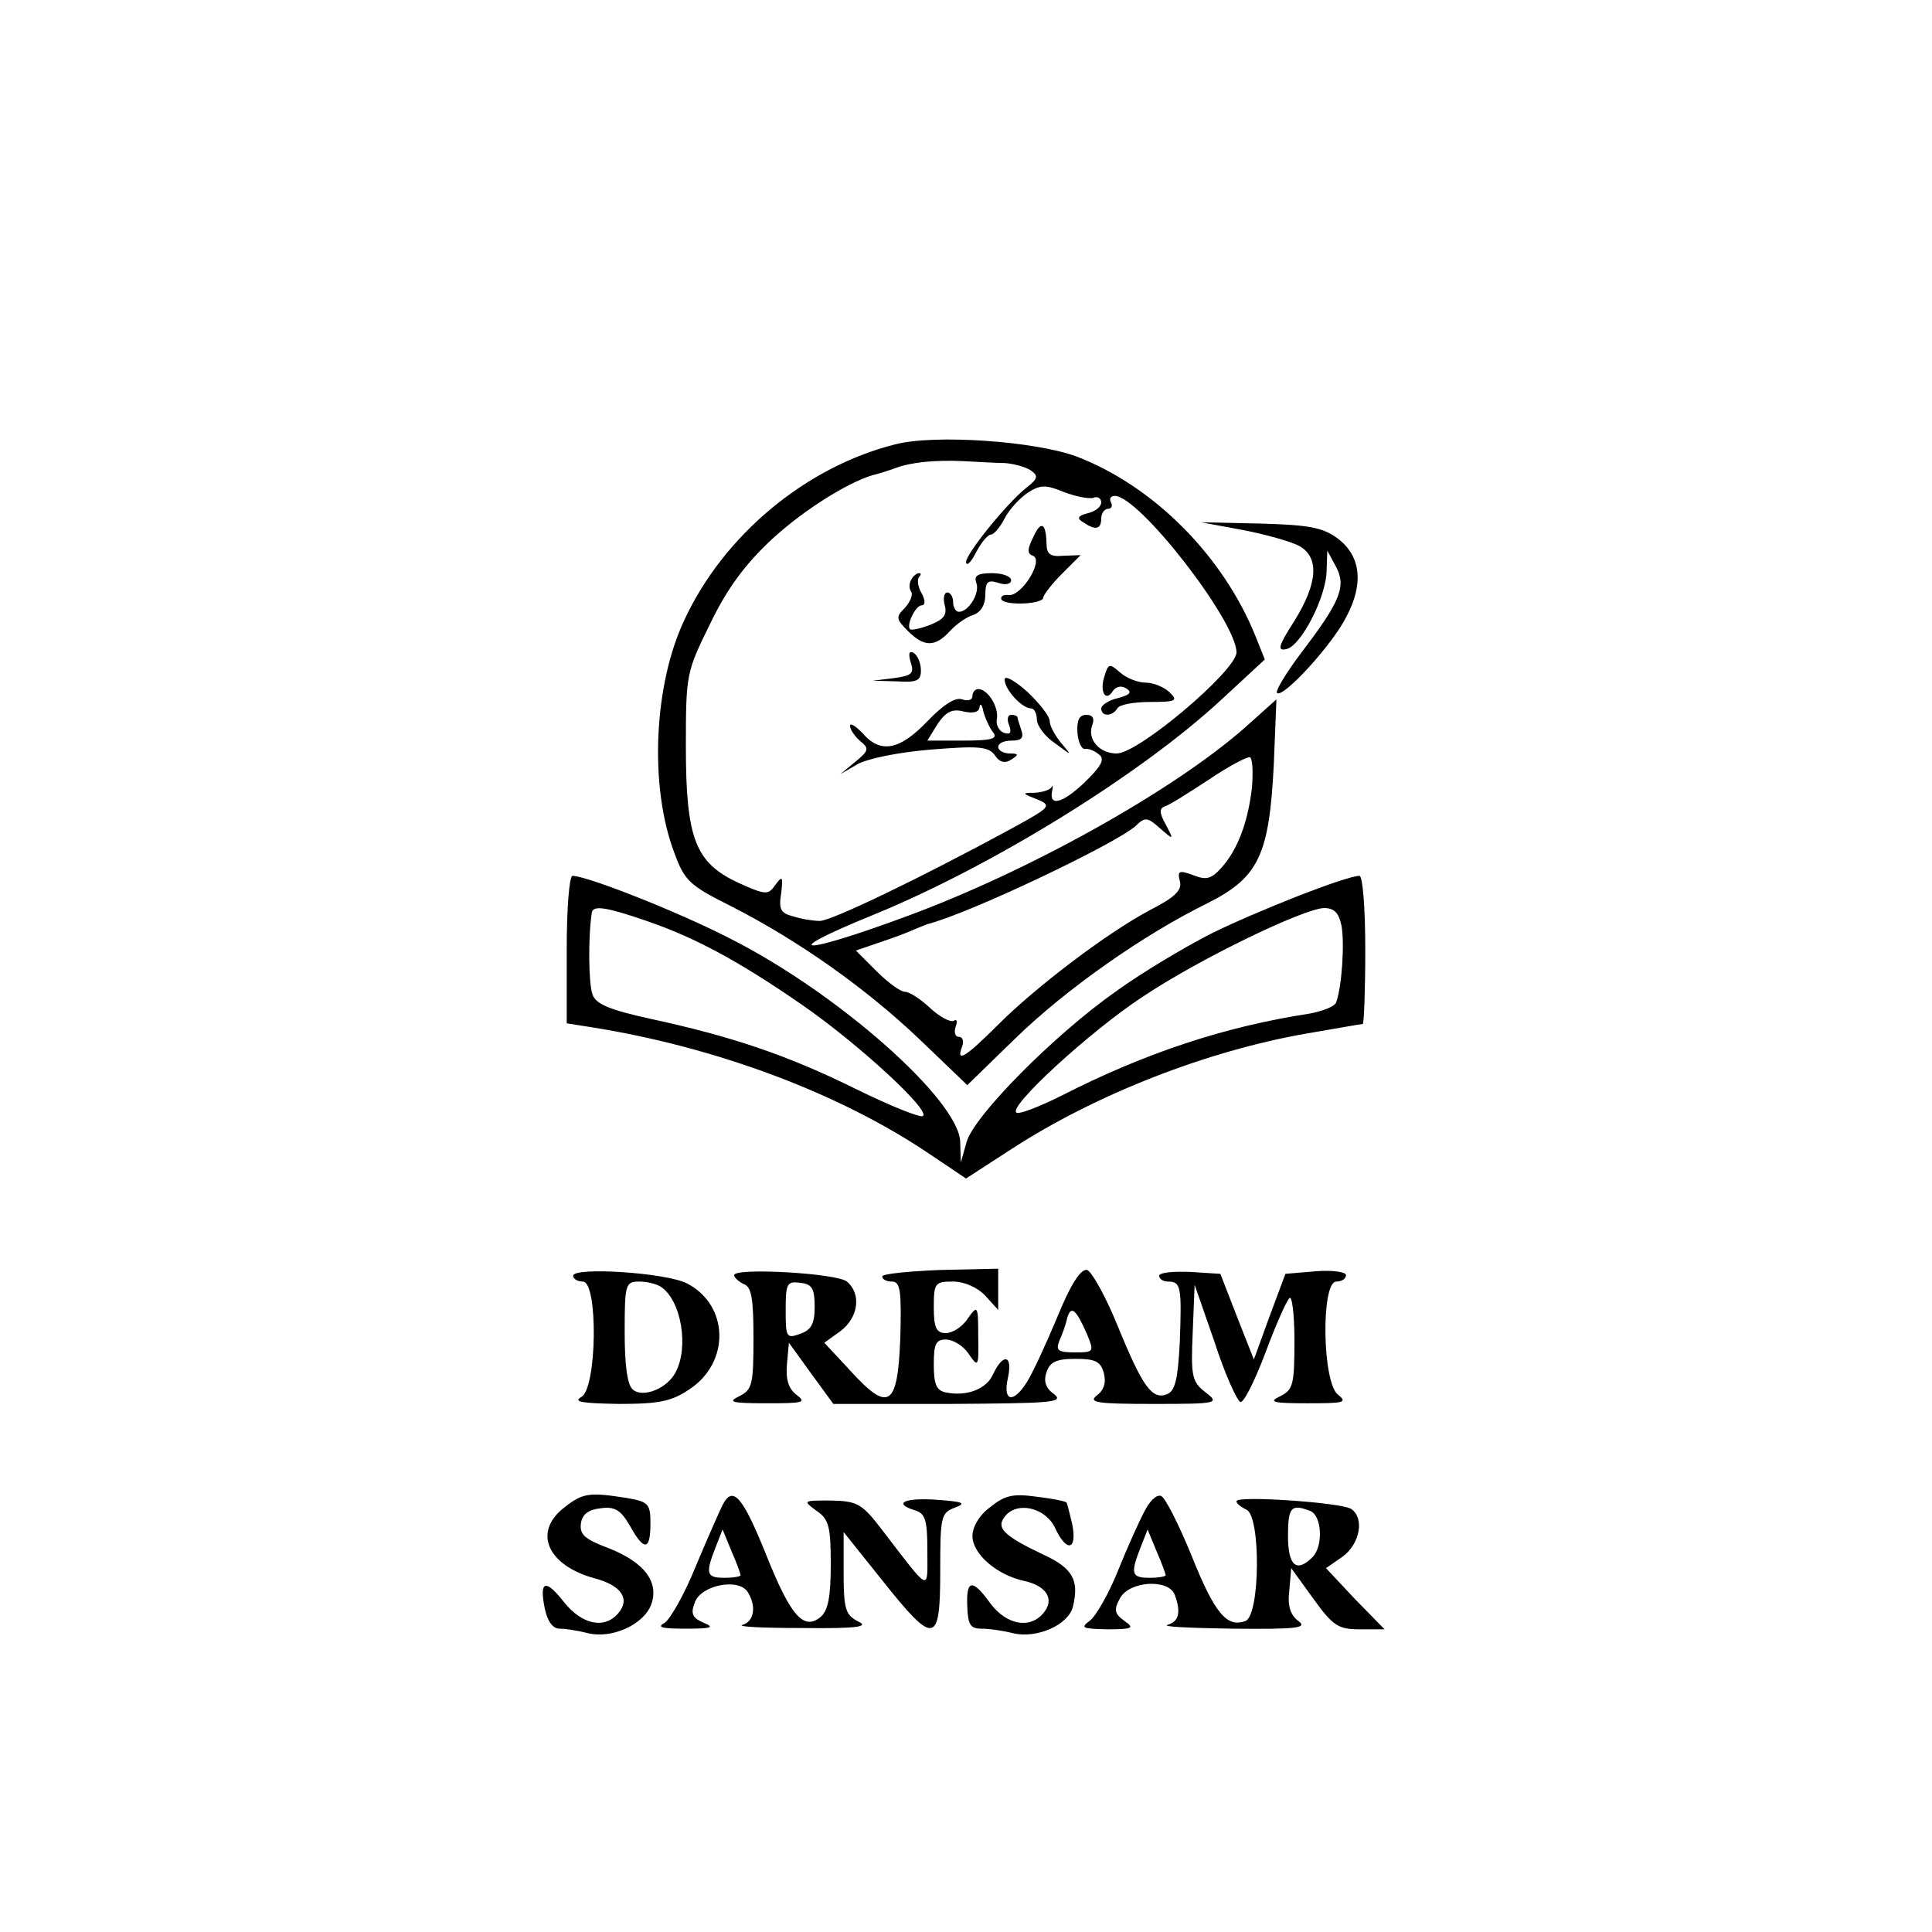 <?xml version="1.0" standalone="no"?>
<!DOCTYPE svg PUBLIC "-//W3C//DTD SVG 20010904//EN"
 "http://www.w3.org/TR/2001/REC-SVG-20010904/DTD/svg10.dtd">
<svg version="1.0" xmlns="http://www.w3.org/2000/svg"
 width="300pt" height="300pt" viewBox="0 0 300 300"
 preserveAspectRatio="xMidYMid meet">
<g transform="translate(0,300) scale(0.1,-0.1)"
fill="#000000" stroke="none">
<path d="M1390 2310 c-139 -35 -266 -141 -327 -272 -48 -101 -55 -259 -16
-362 16 -44 24 -51 88 -83 104 -53 209 -127 293 -207 l74 -71 74 72 c78 76
198 161 300 211 79 40 95 75 102 216 l4 100 -48 -43 c-112 -99 -337 -224 -524
-293 -167 -62 -207 -61 -55 1 184 75 416 218 542 335 l67 62 -14 35 c-50 125
-158 234 -278 280 -64 24 -221 35 -282 19z m170 -29 c14 -1 32 -6 40 -11 13
-9 12 -13 -7 -28 -31 -25 -93 -102 -93 -115 1 -7 8 0 16 16 8 15 18 27 23 27
4 0 14 11 21 25 7 14 24 32 36 40 19 12 27 13 56 1 18 -7 39 -11 46 -9 6 3 12
-1 12 -7 0 -7 -9 -14 -21 -17 -16 -4 -17 -8 -7 -14 19 -13 28 -11 28 6 0 8 5
15 11 15 5 0 7 5 4 10 -3 6 0 10 6 10 38 0 189 -195 189 -243 0 -28 -152 -157
-186 -157 -27 0 -46 22 -38 44 4 10 1 16 -9 16 -11 0 -15 -8 -14 -27 1 -16 7
-27 12 -26 6 1 15 -3 22 -9 9 -7 3 -18 -24 -44 -34 -32 -55 -37 -49 -11 1 7 1
9 -1 5 -3 -5 -14 -8 -26 -9 -21 0 -20 -1 3 -10 24 -10 22 -12 -40 -46 -140
-76 -279 -143 -297 -143 -10 0 -29 3 -41 7 -20 5 -23 11 -19 36 3 26 2 28 -9
13 -11 -16 -15 -16 -57 3 -67 31 -82 68 -82 212 0 113 1 116 38 191 26 54 54
92 96 131 52 48 126 93 163 101 7 2 20 6 28 9 23 9 61 13 105 11 22 -1 51 -3
65 -3z m384 -504 c-6 -53 -22 -96 -47 -124 -16 -18 -24 -20 -44 -12 -22 8 -25
7 -21 -9 4 -14 -7 -25 -46 -45 -66 -35 -176 -118 -237 -179 -50 -50 -65 -59
-55 -33 3 8 1 15 -5 15 -6 0 -8 7 -5 16 3 8 2 12 -3 9 -5 -3 -22 6 -37 20 -15
14 -32 25 -39 25 -7 0 -27 15 -44 32 l-32 32 38 13 c21 7 45 16 53 20 8 3 17
7 20 8 64 16 289 123 323 152 15 15 19 14 38 -3 22 -19 22 -19 9 6 -10 18 -10
25 -1 28 7 2 37 21 69 42 31 21 60 36 63 34 4 -2 5 -23 3 -47z"/>
<path d="M1604 2165 c-9 -18 -9 -25 0 -28 17 -7 -17 -62 -37 -61 -9 1 -14 -2
-12 -7 7 -10 65 -7 65 3 0 4 13 21 29 37 l29 29 -27 -1 c-21 -2 -26 3 -26 20
-1 32 -9 35 -21 8z"/>
<path d="M1415 2100 c-3 -5 -4 -14 0 -19 3 -5 -2 -16 -10 -25 -14 -14 -14 -17
5 -36 25 -25 42 -25 65 0 10 11 26 22 36 25 12 4 19 16 19 31 0 21 4 24 20 19
11 -4 20 -2 20 4 0 6 -13 11 -30 11 -22 0 -28 -4 -24 -15 6 -16 -12 -45 -27
-45 -5 0 -9 7 -9 15 0 8 -4 15 -9 15 -5 0 -7 -9 -4 -20 4 -15 -2 -22 -22 -30
-15 -6 -30 -9 -32 -7 -6 7 9 37 18 37 6 0 6 8 0 19 -6 10 -7 21 -4 25 3 3 4 6
0 6 -3 0 -9 -4 -12 -10z"/>
<path d="M1414 1972 c6 -18 2 -21 -26 -25 l-33 -4 38 -1 c31 -2 37 1 37 17 0
11 -5 23 -11 27 -7 4 -9 0 -5 -14z"/>
<path d="M1715 1950 c-8 -24 2 -41 13 -23 5 7 13 9 21 4 9 -6 6 -10 -13 -15
-14 -3 -26 -11 -26 -16 0 -13 17 -13 25 0 3 6 26 10 51 10 40 0 44 2 30 15 -8
8 -25 15 -37 15 -12 0 -30 7 -40 16 -16 14 -18 14 -24 -6z"/>
<path d="M1560 1945 c0 -16 27 -45 41 -45 5 0 9 -8 9 -17 0 -10 13 -27 28 -37
27 -20 27 -20 10 0 -10 12 -18 27 -18 34 0 8 -16 28 -35 46 -19 17 -35 26 -35
19z"/>
<path d="M1510 1919 c0 -6 -7 -8 -16 -5 -10 4 -29 -8 -54 -34 -43 -45 -73 -51
-101 -18 -11 11 -19 16 -19 11 0 -6 7 -16 16 -24 14 -11 13 -15 -8 -32 l-23
-19 26 15 c15 9 65 19 114 23 74 6 90 5 100 -9 7 -11 16 -13 26 -6 11 7 11 9
-3 9 -10 0 -18 5 -18 10 0 6 9 10 21 10 15 0 19 4 15 16 -3 9 -6 18 -6 20 0 2
-4 4 -10 4 -5 0 -7 -7 -3 -16 4 -12 2 -15 -8 -12 -8 3 -13 13 -11 22 3 18 -14
46 -29 46 -5 0 -9 -5 -9 -11z m32 -56 c8 -10 -2 -13 -46 -13 l-56 0 16 26 c13
19 23 24 41 19 15 -3 23 -1 24 7 1 7 4 4 6 -7 3 -11 10 -26 15 -32z"/>
<path d="M1930 2177 c36 -7 75 -18 88 -25 31 -18 28 -58 -8 -116 -25 -39 -27
-47 -13 -44 23 4 63 82 63 123 l1 30 13 -24 c17 -31 8 -54 -53 -134 -24 -32
-41 -60 -38 -63 9 -9 87 76 108 119 27 51 22 94 -14 121 -23 17 -45 21 -120
23 l-92 2 65 -12z"/>
<path d="M880 1525 l0 -114 38 -6 c195 -31 386 -103 524 -196 l58 -39 71 46
c131 85 303 152 457 179 47 8 86 15 88 15 2 0 4 52 4 115 0 65 -4 115 -9 115
-21 0 -160 -55 -231 -90 -41 -21 -108 -61 -148 -90 -95 -67 -219 -192 -231
-233 l-9 -32 -1 32 c-2 65 -192 233 -360 317 -80 41 -220 96 -242 96 -5 0 -9
-50 -9 -115z m124 45 c76 -26 144 -63 241 -130 87 -60 201 -165 188 -173 -4
-3 -51 16 -104 42 -107 53 -194 82 -319 109 -64 14 -85 23 -90 38 -6 16 -7 88
-1 127 2 12 24 8 85 -13z m1079 -7 c5 -26 1 -93 -8 -119 -2 -7 -21 -14 -42
-18 -130 -20 -253 -60 -386 -128 -32 -16 -63 -28 -68 -26 -18 6 114 127 195
180 88 59 250 137 282 138 16 0 23 -8 27 -27z"/>
<path d="M890 1019 c0 -5 7 -9 15 -9 24 0 22 -165 -2 -179 -14 -8 1 -10 58
-11 63 0 82 4 110 23 63 42 61 130 -4 164 -33 17 -177 26 -177 12z m136 -17
c32 -21 44 -94 23 -133 -13 -25 -50 -40 -66 -27 -9 7 -13 38 -13 89 0 75 1 79
23 79 12 0 27 -4 33 -8z"/>
<path d="M1140 1020 c0 -4 7 -10 15 -14 12 -4 15 -23 15 -84 0 -72 -2 -80 -22
-90 -19 -9 -12 -11 42 -11 57 0 63 1 47 13 -13 10 -17 24 -15 48 l3 33 34 -47
35 -48 180 0 c157 1 179 2 163 15 -13 9 -17 20 -12 34 5 16 15 21 45 21 31 0
39 -4 44 -22 4 -15 0 -27 -11 -35 -14 -11 2 -13 88 -13 101 0 103 1 81 18 -21
16 -23 25 -20 92 l3 75 31 -89 c16 -50 35 -91 40 -93 5 -2 22 32 38 74 16 43
33 82 38 87 4 6 8 -24 8 -65 0 -69 -2 -77 -22 -87 -19 -9 -12 -11 42 -11 56 0
63 1 48 13 -25 18 -27 176 -3 176 8 0 15 4 15 10 0 5 -21 8 -47 6 l-47 -4 -25
-67 -24 -66 -26 66 -26 67 -47 3 c-27 1 -48 -1 -48 -6 0 -5 6 -9 14 -9 20 0
21 -9 18 -94 -3 -57 -7 -76 -20 -81 -23 -9 -38 12 -76 105 -19 47 -41 86 -48
88 -10 2 -26 -23 -47 -75 -18 -43 -39 -88 -47 -100 -21 -33 -37 -29 -29 7 8
36 -7 40 -23 6 -10 -23 -41 -35 -74 -28 -14 3 -18 13 -18 43 0 32 3 39 19 39
11 0 27 -10 35 -22 15 -22 16 -21 15 27 0 48 -1 49 -16 28 -8 -13 -24 -23 -34
-23 -15 0 -19 8 -19 40 0 38 2 40 30 40 17 0 38 -9 50 -22 l20 -22 0 32 0 32
-90 -2 c-49 -2 -90 -6 -90 -10 0 -5 7 -8 15 -8 13 0 15 -14 13 -87 -4 -108
-18 -117 -78 -51 l-40 43 25 18 c28 21 33 58 10 77 -15 13 -175 22 -175 10z
m125 -49 c0 -26 -5 -36 -22 -42 -22 -8 -23 -6 -23 37 0 41 2 45 23 42 18 -2
22 -9 22 -37z m423 -43 c11 -27 11 -28 -19 -28 -26 0 -30 3 -24 18 4 9 10 25
12 35 6 21 14 14 31 -25z"/>
<path d="M876 659 c-49 -38 -26 -90 48 -110 41 -11 55 -32 36 -54 -21 -25 -56
-18 -84 17 -29 37 -39 34 -30 -10 4 -19 12 -31 23 -31 9 0 28 -3 44 -7 37 -9
86 13 98 44 13 35 -10 66 -66 88 -37 14 -45 21 -43 38 2 15 12 22 31 24 22 3
31 -3 45 -27 22 -40 32 -39 32 3 0 31 -3 34 -37 40 -58 9 -68 8 -97 -15z"/>
<path d="M1122 663 c-5 -10 -24 -53 -42 -96 -17 -42 -39 -81 -48 -87 -13 -7
-4 -9 33 -9 40 0 45 2 28 9 -18 8 -21 14 -14 32 10 27 68 38 82 16 14 -22 10
-46 -8 -51 -10 -3 32 -5 92 -5 86 -1 105 2 88 10 -20 10 -23 19 -23 75 l0 64
60 -75 c81 -102 90 -100 90 14 0 85 1 91 23 99 18 7 13 9 -26 12 -51 4 -72 -5
-37 -16 17 -5 20 -15 20 -63 0 -64 6 -67 -70 32 -32 42 -39 45 -80 46 -43 0
-44 0 -22 -16 19 -13 22 -24 22 -83 0 -50 -4 -72 -16 -82 -26 -21 -46 1 -84
96 -37 92 -52 109 -68 78z m28 -109 c0 -2 -11 -4 -25 -4 -28 0 -30 6 -14 47
l11 28 14 -34 c8 -18 14 -35 14 -37z"/>
<path d="M1538 660 c-17 -12 -28 -31 -28 -45 0 -28 38 -61 81 -70 35 -8 47
-29 29 -50 -21 -25 -57 -18 -82 15 -28 39 -38 38 -36 -5 1 -28 5 -34 22 -34
12 0 33 -3 49 -7 37 -9 86 13 93 41 10 41 0 60 -46 81 -63 30 -74 42 -59 60
19 23 62 13 77 -18 18 -39 35 -36 27 5 -4 17 -8 33 -9 34 -2 2 -22 6 -47 9
-36 5 -49 2 -71 -16z"/>
<path d="M1777 653 c-8 -15 -27 -57 -41 -92 -14 -35 -34 -70 -43 -77 -16 -12
-13 -13 26 -14 40 0 43 2 27 13 -15 11 -17 17 -7 35 14 27 75 31 85 6 10 -27
7 -42 -11 -47 -10 -3 36 -5 101 -6 100 -1 117 1 102 12 -12 9 -17 23 -14 47
l3 35 34 -47 c31 -43 39 -48 73 -48 l38 0 -46 47 -45 48 26 18 c27 20 34 60
13 74 -16 10 -178 21 -178 12 0 -4 7 -9 15 -13 23 -8 22 -164 -1 -173 -29 -11
-48 12 -84 102 -20 49 -41 90 -47 92 -7 3 -18 -8 -26 -24z m257 1 c19 -7 21
-55 4 -72 -25 -25 -38 -13 -38 33 0 45 5 50 34 39z m-224 -100 c0 -2 -11 -4
-25 -4 -28 0 -30 6 -14 47 l11 28 14 -34 c8 -18 14 -35 14 -37z"/>
</g>
</svg>
